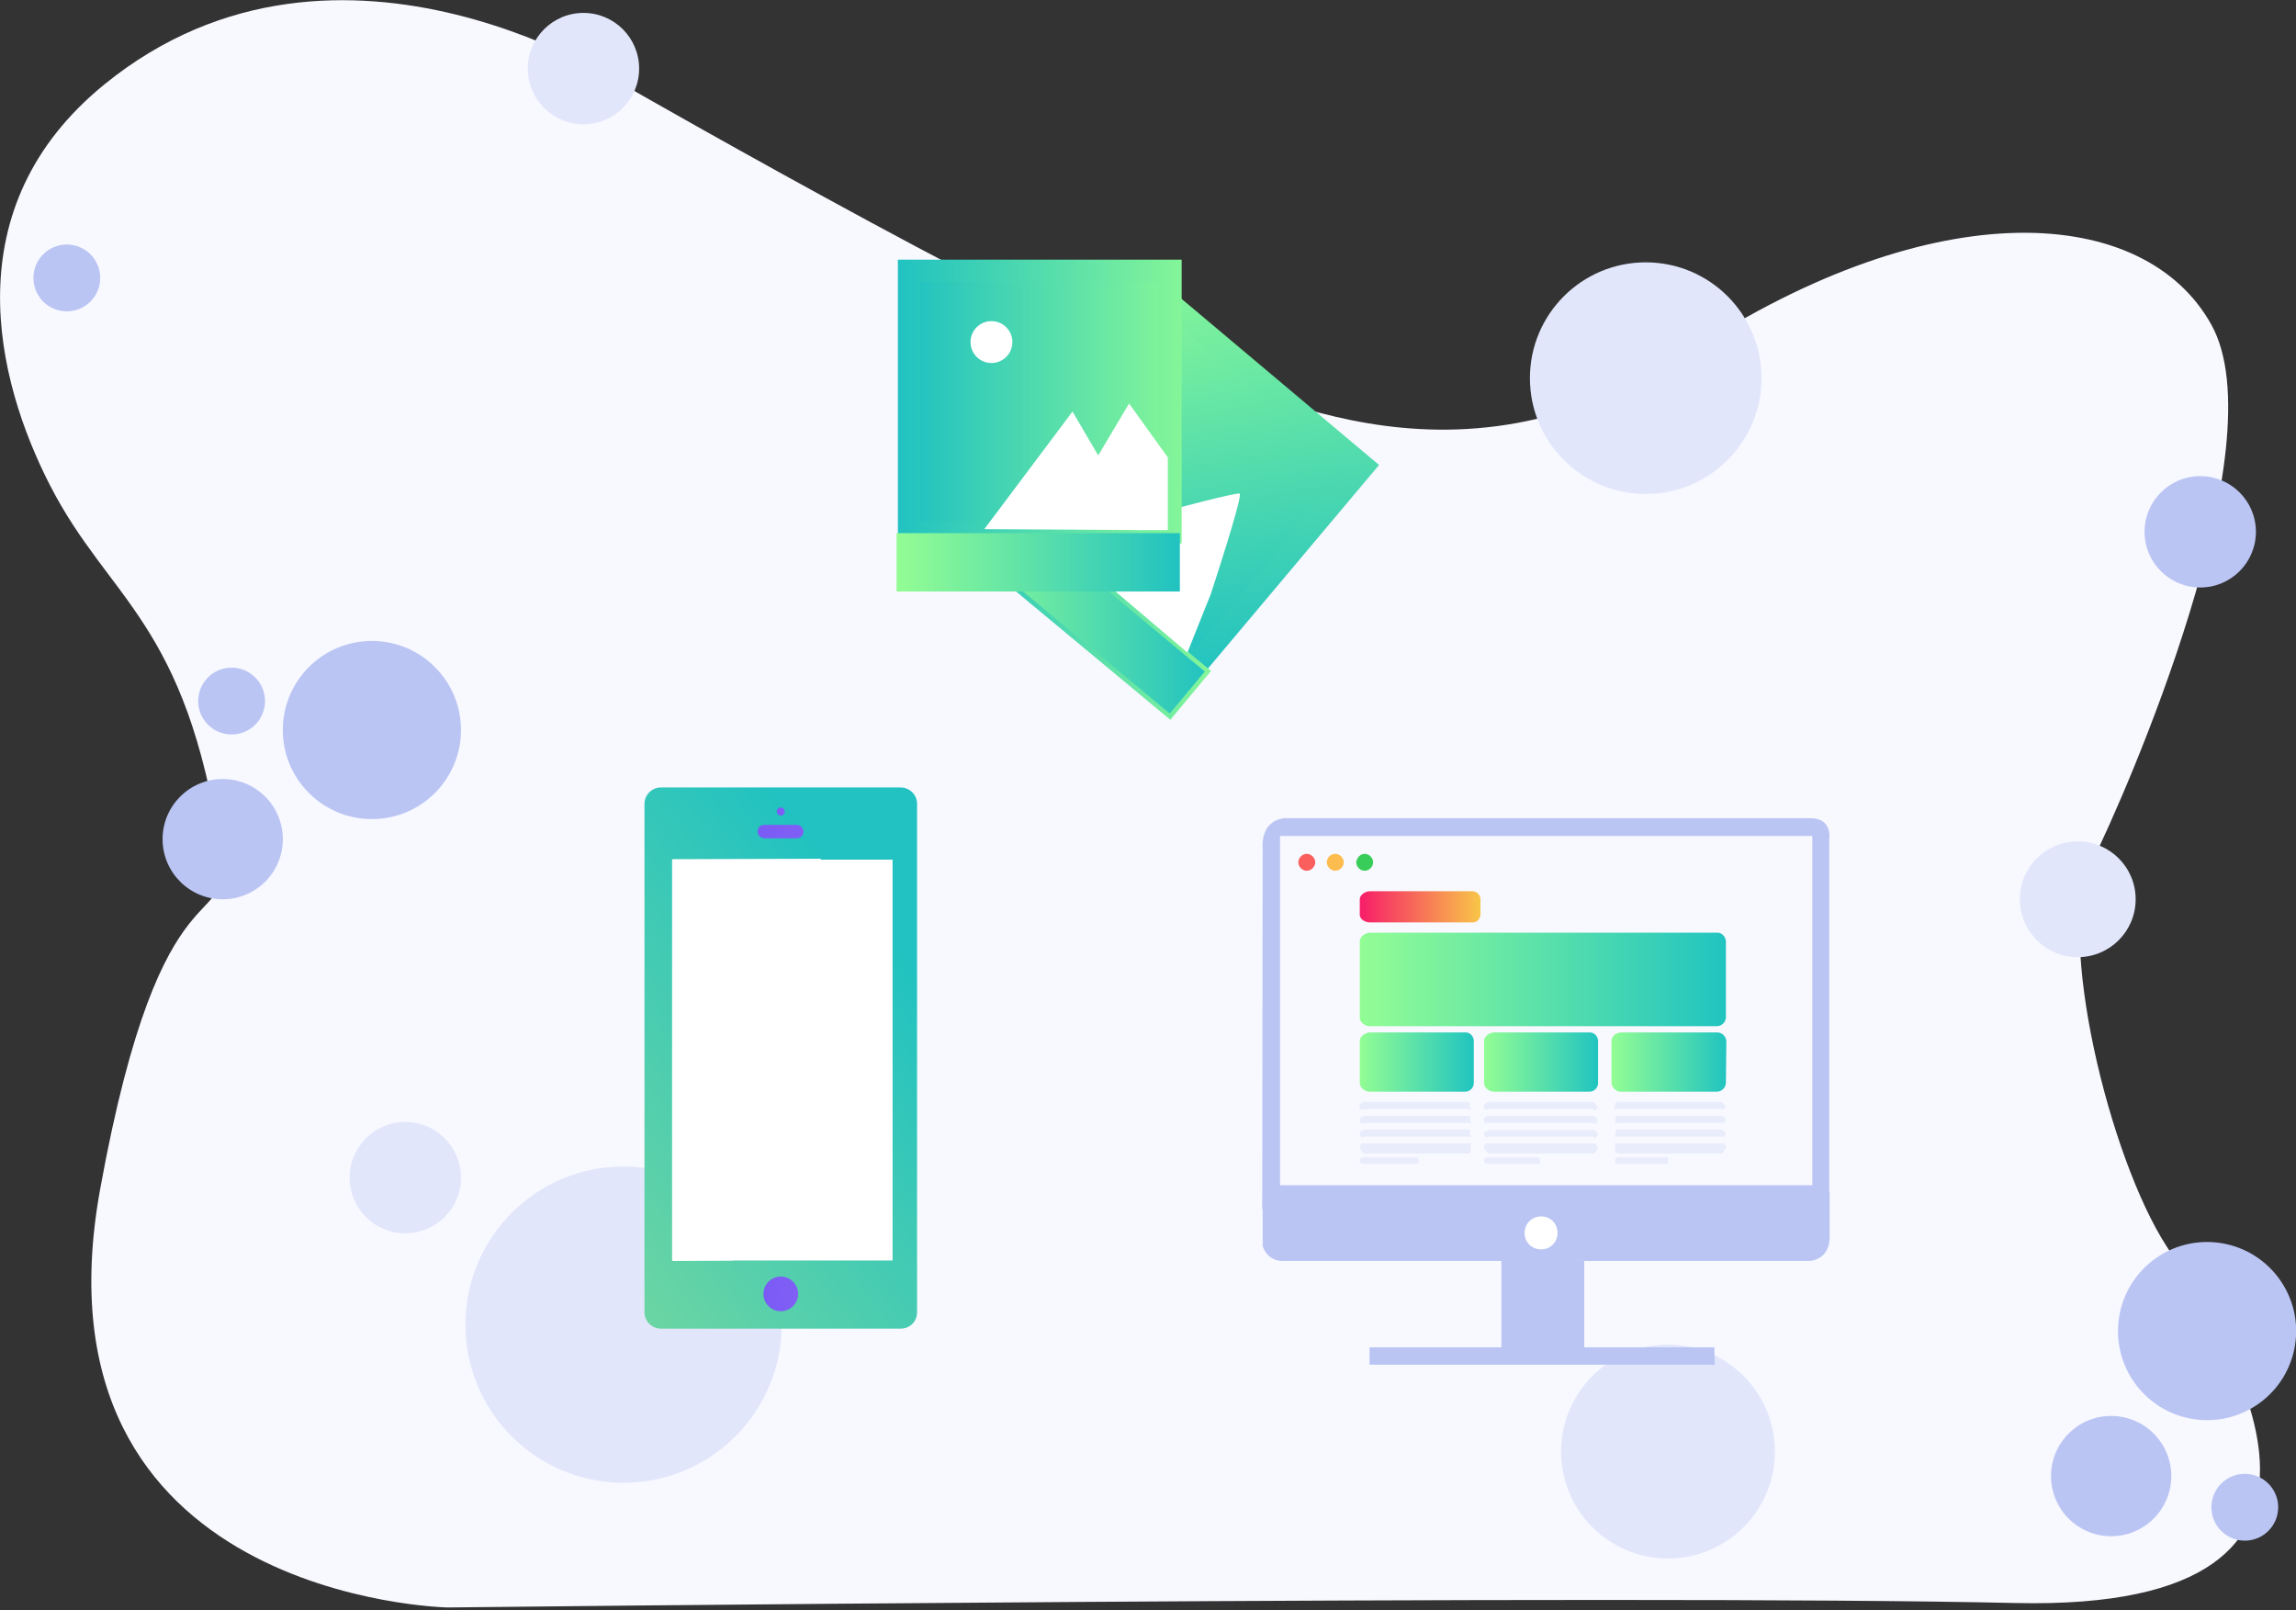 <svg width="365" height="256" viewBox="0 0 365 256" fill="none" xmlns="http://www.w3.org/2000/svg">
<rect x="0" y="0" width="365" height="256" fill="#333333" stroke="none"/>
<g clip-path="url(#clip0)">
<path d="M35.048 135.167C29.596 98.702 17.347 95.516 7.93 77.107C-0.637 60.397 -7.505 32.995 16.639 13.382C54.166 -17.064 100.189 14.09 100.189 14.09C100.189 14.09 173.118 55.865 185.863 57.989C198.608 60.113 229.762 81.355 268.705 55.865C307.648 30.375 340.926 32.499 351.547 51.617C362.168 70.734 338.094 125.962 332.43 137.291C326.765 148.62 335.262 184.022 344.466 198.183C353.671 212.344 382.701 256.243 320.393 254.827C258.084 253.411 71.159 255.535 71.159 255.535C71.159 255.535 4.036 254.261 15.931 188.979C25.844 134.459 37.173 149.328 35.048 135.167Z" fill="#F8F8FF"/>
<path d="M59.122 130.211C66.943 130.211 73.283 123.871 73.283 116.05C73.283 108.229 66.943 101.889 59.122 101.889C51.301 101.889 44.961 108.229 44.961 116.05C44.961 123.871 51.301 130.211 59.122 130.211Z" fill="#BAC5F4"/>
<path d="M35.402 142.956C40.681 142.956 44.961 138.676 44.961 133.397C44.961 128.118 40.681 123.838 35.402 123.838C30.123 123.838 25.844 128.118 25.844 133.397C25.844 138.676 30.123 142.956 35.402 142.956Z" fill="#BAC5F4"/>
<path d="M36.819 116.758C39.752 116.758 42.129 114.38 42.129 111.447C42.129 108.515 39.752 106.137 36.819 106.137C33.886 106.137 31.508 108.515 31.508 111.447C31.508 114.38 33.886 116.758 36.819 116.758Z" fill="#BAC5F4"/>
<path d="M364.842 213.866C366.095 206.146 360.853 198.872 353.133 197.62C345.413 196.367 338.139 201.609 336.886 209.329C335.633 217.049 340.876 224.323 348.596 225.576C356.316 226.829 363.59 221.586 364.842 213.866Z" fill="#BAC5F4"/>
<path d="M10.621 49.493C13.554 49.493 15.931 47.115 15.931 44.182C15.931 41.25 13.554 38.872 10.621 38.872C7.688 38.872 5.311 41.25 5.311 44.182C5.311 47.115 7.688 49.493 10.621 49.493Z" fill="#BAC5F4"/>
<path d="M99.127 235.71C113.009 235.71 124.263 224.456 124.263 210.574C124.263 196.692 113.009 185.438 99.127 185.438C85.245 185.438 73.991 196.692 73.991 210.574C73.991 224.456 85.245 235.71 99.127 235.71Z" fill="#E1E6FB"/>
<path d="M265.165 247.747C274.55 247.747 282.158 240.139 282.158 230.754C282.158 221.369 274.55 213.76 265.165 213.76C255.78 213.76 248.172 221.369 248.172 230.754C248.172 240.139 255.78 247.747 265.165 247.747Z" fill="#E1E6FB"/>
<path d="M330.306 152.16C335.389 152.16 339.51 148.039 339.51 142.956C339.51 137.872 335.389 133.751 330.306 133.751C325.222 133.751 321.101 137.872 321.101 142.956C321.101 148.039 325.222 152.16 330.306 152.16Z" fill="#E1E6FB"/>
<path d="M261.625 78.523C271.792 78.523 280.034 70.281 280.034 60.114C280.034 49.947 271.792 41.704 261.625 41.704C251.457 41.704 243.215 49.947 243.215 60.114C243.215 70.281 251.457 78.523 261.625 78.523Z" fill="#E1E6FB"/>
<path d="M92.754 19.755C97.642 19.755 101.605 15.792 101.605 10.904C101.605 6.016 97.642 2.053 92.754 2.053C87.866 2.053 83.904 6.016 83.904 10.904C83.904 15.792 87.866 19.755 92.754 19.755Z" fill="#E1E6FB"/>
<path d="M64.433 196.059C69.321 196.059 73.283 192.097 73.283 187.209C73.283 182.321 69.321 178.358 64.433 178.358C59.545 178.358 55.582 182.321 55.582 187.209C55.582 192.097 59.545 196.059 64.433 196.059Z" fill="#E1E6FB"/>
<path d="M349.777 93.392C354.665 93.392 358.628 89.429 358.628 84.541C358.628 79.653 354.665 75.691 349.777 75.691C344.889 75.691 340.926 79.653 340.926 84.541C340.926 89.429 344.889 93.392 349.777 93.392Z" fill="#BAC5F4"/>
<path d="M335.616 244.207C340.895 244.207 345.174 239.927 345.174 234.648C345.174 229.369 340.895 225.089 335.616 225.089C330.337 225.089 326.057 229.369 326.057 234.648C326.057 239.927 330.337 244.207 335.616 244.207Z" fill="#BAC5F4"/>
<path d="M356.857 244.915C359.79 244.915 362.168 242.537 362.168 239.604C362.168 236.671 359.79 234.294 356.857 234.294C353.924 234.294 351.547 236.671 351.547 239.604C351.547 242.537 353.924 244.915 356.857 244.915Z" fill="#BAC5F4"/>
<path d="M204.06 200.449H287.752C287.752 200.449 290.867 200.308 290.867 196.626V189.404H200.732V198.113C201.228 199.599 202.503 200.52 204.06 200.449Z" fill="#BAC5F4"/>
<path d="M200.732 135.096L200.662 192.236L290.796 191.386V133.397C290.796 133.397 291.363 130.069 287.823 130.069H204.131C204.131 130.14 200.378 130.14 200.732 135.096Z" fill="#BAC5F4"/>
<path d="M238.684 215.814V199.883L251.853 200.449V214.398L238.684 215.814Z" fill="#BAC5F4"/>
<path d="M217.726 214.185H272.529L272.599 216.947H217.726V214.185Z" fill="#BAC5F4"/>
<path d="M244.986 193.368C246.472 193.368 247.605 194.501 247.605 195.988C247.605 197.475 246.472 198.608 244.986 198.608C243.499 198.608 242.366 197.475 242.366 195.988C242.366 194.501 243.569 193.368 244.986 193.368Z" fill="white"/>
<path d="M288.106 132.901H203.494V188.412H288.106V132.901Z" fill="#F8F8FF"/>
<path d="M207.742 135.733C208.45 135.733 209.088 136.37 209.088 137.078C209.088 137.787 208.45 138.424 207.742 138.424C207.034 138.424 206.397 137.787 206.397 137.078C206.397 136.37 207.034 135.733 207.742 135.733Z" fill="#FA5F5D"/>
<path d="M212.274 135.733C212.982 135.733 213.619 136.37 213.619 137.078C213.619 137.787 212.982 138.424 212.274 138.424C211.565 138.424 210.928 137.787 210.928 137.078C210.928 136.37 211.495 135.733 212.274 135.733Z" fill="#FDBC4E"/>
<path d="M216.947 135.733C217.655 135.733 218.292 136.37 218.292 137.078C218.292 137.787 217.655 138.424 216.947 138.424C216.239 138.424 215.602 137.787 215.602 137.078C215.672 136.37 216.239 135.733 216.947 135.733Z" fill="#37CD58"/>
<path d="M235.356 145.433C235.285 146.142 234.719 146.708 234.011 146.637H217.796C216.947 146.637 216.168 146.071 216.168 145.433V142.955C216.168 142.318 216.947 141.681 217.796 141.681H233.94C234.648 141.61 235.285 142.176 235.356 142.884V142.955V145.433Z" fill="url(#paint0_linear)"/>
<path d="M274.37 161.789C274.299 162.568 273.662 163.135 272.883 163.135H217.796C216.947 163.135 216.168 162.497 216.168 161.789V149.611C216.168 148.903 217.018 148.266 217.796 148.266H272.883C273.662 148.195 274.299 148.832 274.37 149.611V161.789Z" fill="url(#paint1_linear)"/>
<path d="M234.294 172.198C234.294 172.906 233.657 173.543 232.949 173.543H217.796C216.947 173.543 216.168 172.906 216.168 172.198V165.471C216.168 164.763 217.018 164.126 217.796 164.126H232.878C233.586 164.055 234.223 164.622 234.294 165.401V165.471V172.198Z" fill="url(#paint2_linear)"/>
<path d="M254.048 172.198C254.048 172.906 253.411 173.543 252.703 173.543H237.551C236.701 173.543 235.922 172.906 235.922 172.198V165.471C235.922 164.763 236.772 164.126 237.551 164.126H252.632C253.34 164.055 253.978 164.622 254.048 165.401V165.471V172.198Z" fill="url(#paint3_linear)"/>
<path d="M274.369 172.198C274.298 172.977 273.661 173.543 272.882 173.543H257.801C256.951 173.614 256.314 172.977 256.172 172.198V165.471C256.243 164.622 256.951 164.126 257.801 164.126H272.882C273.661 164.055 274.369 164.692 274.44 165.471L274.369 172.198Z" fill="url(#paint4_linear)"/>
<path d="M254.048 176.021C253.907 176.304 253.694 176.446 253.411 176.517C253.34 176.517 253.34 176.517 253.27 176.304H236.701C236.347 176.517 235.852 176.304 235.852 176.021V175.809C235.852 175.525 236.347 175.242 236.701 175.171H253.27C253.553 175.242 253.694 175.455 253.765 175.667C253.765 175.738 253.765 175.738 253.907 175.809L254.048 176.021Z" fill="#E9EDFB"/>
<path d="M254.048 178.146C253.907 178.429 253.694 178.641 253.411 178.712C253.411 178.712 253.34 178.712 253.34 178.5H236.701C236.347 178.712 235.852 178.5 235.852 178.146V177.933C235.852 177.65 236.347 177.438 236.701 177.367H253.27C253.553 177.438 253.836 177.65 253.907 177.933L254.048 178.146Z" fill="#E9EDFB"/>
<path d="M254.048 180.34C253.907 180.694 253.694 180.907 253.411 180.977C253.411 180.836 253.411 180.836 253.411 180.694H236.772C236.489 180.836 236.135 180.836 235.993 180.553C235.922 180.482 235.922 180.411 235.922 180.411V180.199C235.922 179.915 236.418 179.774 236.772 179.632H253.34C253.624 179.703 253.907 179.915 253.978 180.199L254.048 180.34Z" fill="#E9EDFB"/>
<path d="M254.048 182.465C253.907 182.819 253.694 183.102 253.411 183.385H236.772C236.418 183.102 235.922 182.748 235.922 182.465V182.252C235.922 181.969 236.418 181.615 236.772 181.757H253.34C253.553 181.686 253.765 181.898 253.836 182.111C253.836 182.181 253.836 182.252 253.836 182.252C253.836 182.252 253.836 182.252 253.978 182.323L254.048 182.465Z" fill="#E9EDFB"/>
<path d="M244.844 184.659C244.844 184.943 244.702 185.013 244.348 185.013H236.701C236.347 185.013 235.922 184.872 235.922 184.659V184.447C235.922 184.164 236.347 183.951 236.701 183.951H244.348C244.631 183.951 244.844 184.164 244.844 184.447V184.659Z" fill="#E9EDFB"/>
<path d="M274.37 176.021C274.016 176.304 274.087 176.517 273.733 176.304H257.164C256.881 176.517 256.598 176.375 256.598 176.092C256.598 176.092 256.598 176.092 256.739 176.021V175.809C256.598 175.525 256.81 175.242 257.093 175.171H273.662C274.016 175.313 273.945 175.525 274.299 175.809V176.021H274.37Z" fill="#E9EDFB"/>
<path d="M274.369 178.146C274.015 178.429 274.086 178.712 273.732 178.5H257.164C256.81 178.712 256.597 178.5 256.81 178.146V177.933C256.668 177.65 256.881 177.438 257.164 177.367H273.732C274.086 177.508 274.015 177.65 274.369 177.933V178.146Z" fill="#E9EDFB"/>
<path d="M274.369 180.34C274.015 180.624 274.086 180.978 273.732 180.694H257.164C256.81 180.907 256.597 180.694 256.81 180.34V180.128C256.668 179.845 256.881 179.703 257.164 179.562H273.732C274.086 179.703 274.015 179.845 274.369 180.128V180.34Z" fill="#E9EDFB"/>
<path d="M274.369 182.465C274.015 182.748 274.086 183.102 273.732 183.385H257.164C256.81 183.031 256.597 182.748 256.81 182.465V182.252C256.668 182.111 256.668 181.898 256.81 181.827C256.951 181.757 257.022 181.686 257.164 181.757H273.803C274.157 181.615 274.086 181.969 274.44 182.252V182.465H274.369Z" fill="#E9EDFB"/>
<path d="M265.236 184.659C265.236 184.943 265.236 185.013 264.953 185.013H257.235C256.881 185.013 256.739 184.872 256.739 184.659V184.447C256.739 184.164 256.952 183.951 257.235 183.951H264.882C265.236 183.951 265.165 184.164 265.165 184.447L265.236 184.659Z" fill="#E9EDFB"/>
<path d="M233.728 176.021C233.94 176.304 233.869 176.517 233.515 176.304H216.876C216.664 176.446 216.38 176.446 216.239 176.233C216.168 176.163 216.168 176.092 216.097 176.021V175.809C216.239 175.455 216.451 175.242 216.805 175.171H233.374C233.728 175.313 233.798 175.525 233.586 175.809L233.728 176.021Z" fill="#E9EDFB"/>
<path d="M233.728 178.146C233.94 178.429 233.869 178.712 233.515 178.5H216.876C216.522 178.783 216.239 178.5 216.168 178.146V177.933C216.239 177.65 216.522 177.438 216.876 177.367H233.444C233.798 177.508 233.869 177.65 233.657 177.933L233.728 178.146Z" fill="#E9EDFB"/>
<path d="M233.728 180.34C233.94 180.624 233.869 180.978 233.515 180.694H216.876C216.522 180.978 216.239 180.694 216.168 180.34V180.128C216.239 179.845 216.522 179.703 216.876 179.562H233.444C233.798 179.703 233.869 179.845 233.657 180.128L233.728 180.34Z" fill="#E9EDFB"/>
<path d="M228.771 181.757H233.515C233.869 181.615 233.94 181.969 233.728 182.252V182.465C233.94 182.748 233.869 183.102 233.515 183.385H216.876C216.522 183.173 216.31 182.819 216.168 182.465V182.252C216.239 181.898 216.522 181.686 216.876 181.757H228.771Z" fill="#E9EDFB"/>
<path d="M225.514 184.659C225.514 184.943 225.373 185.013 225.019 185.013H216.805C216.451 185.013 216.168 184.872 216.168 184.659V184.447C216.239 184.164 216.522 183.951 216.805 183.951H225.019C225.302 183.951 225.514 184.164 225.514 184.376C225.514 184.376 225.514 184.376 225.514 184.447V184.659Z" fill="#E9EDFB"/>
<path d="M158.533 79.16L185.085 47.51L216.734 74.133L190.183 105.712L158.533 79.16Z" fill="url(#paint5_linear)" stroke="url(#paint6_linear)" stroke-width="3.547" stroke-miterlimit="10"/>
<path d="M150.673 84.541L156.692 77.319L192.023 106.703L186.005 113.925L150.673 84.541Z" fill="url(#paint7_linear)" stroke="url(#paint8_linear)" stroke-width="0.709" stroke-miterlimit="10"/>
<path d="M197.051 78.452C194.785 78.452 167.879 86.028 167.879 86.028L188.766 103.73L192.448 94.525C192.448 94.525 197.759 78.452 197.051 78.452Z" fill="white"/>
<path d="M186.43 43.404H144.867V84.966H186.43V43.404Z" fill="url(#paint9_linear)" stroke="url(#paint10_linear)" stroke-width="0.709" stroke-miterlimit="10"/>
<path d="M186.076 43.05H144.513V84.612H186.076V43.05Z" stroke="url(#paint11_linear)" stroke-width="3.547" stroke-miterlimit="10"/>
<path d="M187.563 84.754H142.531V94.029H187.563V84.754Z" fill="url(#paint12_linear)"/>
<path d="M167.737 83.904L179.491 64.149L185.651 72.717V84.258H180.836L167.737 83.904Z" fill="white"/>
<path d="M156.479 84.117L170.499 65.424L181.544 84.258L156.479 84.117Z" fill="white"/>
<path d="M157.613 51.05C159.453 51.05 160.94 52.537 160.94 54.378C160.94 56.219 159.453 57.706 157.613 57.706C155.772 57.706 154.285 56.219 154.285 54.378C154.285 52.537 155.772 51.05 157.613 51.05Z" fill="white"/>
<path d="M145.788 208.592C145.788 210.079 144.655 211.212 143.168 211.212H105.075C103.659 211.212 102.455 210.079 102.455 208.592V127.804C102.455 126.388 103.588 125.184 105.075 125.184H143.168C144.584 125.184 145.788 126.317 145.788 127.804V208.592Z" fill="url(#paint13_linear)"/>
<path d="M141.894 136.654H106.845V200.378H141.894V136.654Z" fill="white"/>
<path d="M106.916 200.449V136.583L130.494 136.512L116.475 200.378L106.916 200.449Z" fill="white"/>
<path d="M121.502 131.485H126.67C127.024 131.485 127.378 131.768 127.378 132.193C127.378 132.547 127.095 132.901 126.67 132.901H121.502C121.147 132.901 120.793 132.617 120.793 132.193C120.793 131.768 121.077 131.485 121.502 131.485Z" fill="url(#paint14_linear)" stroke="url(#paint15_linear)" stroke-width="0.709" stroke-miterlimit="10"/>
<path d="M124.122 129.644C124.474 129.644 124.759 129.359 124.759 129.007C124.759 128.655 124.474 128.369 124.122 128.369C123.77 128.369 123.484 128.655 123.484 129.007C123.484 129.359 123.77 129.644 124.122 129.644Z" fill="url(#paint16_linear)"/>
<path d="M124.121 203.635C125.254 203.635 126.175 204.555 126.175 205.688C126.175 206.821 125.254 207.742 124.121 207.742C122.988 207.742 122.068 206.821 122.068 205.688C122.139 204.555 122.988 203.635 124.121 203.635Z" fill="url(#paint17_linear)" stroke="url(#paint18_linear)" stroke-width="0.709" stroke-miterlimit="10"/>
<path d="M124.121 207.742C125.255 207.742 126.175 206.822 126.175 205.688C126.175 204.554 125.255 203.635 124.121 203.635C122.987 203.635 122.068 204.554 122.068 205.688C122.068 206.822 122.987 207.742 124.121 207.742Z" stroke="url(#paint19_linear)" stroke-width="1.419" stroke-miterlimit="10"/>
</g>
<defs>
<linearGradient id="paint0_linear" x1="216.144" y1="144.146" x2="235.373" y2="144.146" gradientUnits="userSpaceOnUse">
<stop stop-color="#F71D69"/>
<stop offset="1" stop-color="#F8C648"/>
</linearGradient>
<linearGradient id="paint1_linear" x1="216.144" y1="155.684" x2="274.381" y2="155.684" gradientUnits="userSpaceOnUse">
<stop stop-color="#93FD94"/>
<stop offset="1" stop-color="#21C4C0"/>
</linearGradient>
<linearGradient id="paint2_linear" x1="216.144" y1="168.868" x2="234.274" y2="168.868" gradientUnits="userSpaceOnUse">
<stop stop-color="#93FD94"/>
<stop offset="1" stop-color="#21C4C0"/>
</linearGradient>
<linearGradient id="paint3_linear" x1="235.922" y1="168.868" x2="254.053" y2="168.868" gradientUnits="userSpaceOnUse">
<stop stop-color="#93FD94"/>
<stop offset="1" stop-color="#21C4C0"/>
</linearGradient>
<linearGradient id="paint4_linear" x1="256.25" y1="168.869" x2="274.381" y2="168.869" gradientUnits="userSpaceOnUse">
<stop stop-color="#93FD94"/>
<stop offset="1" stop-color="#21C4C0"/>
</linearGradient>
<linearGradient id="paint5_linear" x1="192.528" y1="105.335" x2="182.691" y2="47.94" gradientUnits="userSpaceOnUse">
<stop stop-color="#21C2C1"/>
<stop offset="1" stop-color="#84F599"/>
</linearGradient>
<linearGradient id="paint6_linear" x1="193.001" y1="108.105" x2="182.322" y2="45.785" gradientUnits="userSpaceOnUse">
<stop stop-color="#21C2C1"/>
<stop offset="1" stop-color="#84F599"/>
</linearGradient>
<linearGradient id="paint7_linear" x1="150.74" y1="95.707" x2="191.965" y2="95.514" gradientUnits="userSpaceOnUse">
<stop stop-color="#93FD93"/>
<stop offset="1" stop-color="#21C2C1"/>
</linearGradient>
<linearGradient id="paint8_linear" x1="150.241" y1="95.71" x2="192.464" y2="95.512" gradientUnits="userSpaceOnUse">
<stop stop-color="#21C2C1"/>
<stop offset="1" stop-color="#84F599"/>
</linearGradient>
<linearGradient id="paint9_linear" x1="144.863" y1="64.174" x2="186.43" y2="64.174" gradientUnits="userSpaceOnUse">
<stop stop-color="#21C2C1"/>
<stop offset="1" stop-color="#84F599"/>
</linearGradient>
<linearGradient id="paint10_linear" x1="144.509" y1="64.174" x2="186.784" y2="64.174" gradientUnits="userSpaceOnUse">
<stop stop-color="#21C2C1"/>
<stop offset="1" stop-color="#84F599"/>
</linearGradient>
<linearGradient id="paint11_linear" x1="142.764" y1="63.864" x2="187.871" y2="63.864" gradientUnits="userSpaceOnUse">
<stop stop-color="#21C2C1"/>
<stop offset="1" stop-color="#84F599"/>
</linearGradient>
<linearGradient id="paint12_linear" x1="142.549" y1="89.379" x2="187.611" y2="89.379" gradientUnits="userSpaceOnUse">
<stop stop-color="#93FD93"/>
<stop offset="1" stop-color="#21C2C1"/>
</linearGradient>
<linearGradient id="paint13_linear" x1="61.766" y1="216.691" x2="144.403" y2="152.395" gradientUnits="userSpaceOnUse">
<stop offset="0.001" stop-color="#93DF93"/>
<stop offset="0.999" stop-color="#21C2C1"/>
</linearGradient>
<linearGradient id="paint14_linear" x1="120.792" y1="132.18" x2="127.357" y2="132.18" gradientUnits="userSpaceOnUse">
<stop stop-color="#7A5BF5"/>
<stop offset="1" stop-color="#805FF5"/>
</linearGradient>
<linearGradient id="paint15_linear" x1="120.438" y1="132.18" x2="127.711" y2="132.18" gradientUnits="userSpaceOnUse">
<stop stop-color="#7A5BF5"/>
<stop offset="1" stop-color="#805FF5"/>
</linearGradient>
<linearGradient id="paint16_linear" x1="123.484" y1="128.985" x2="124.71" y2="128.985" gradientUnits="userSpaceOnUse">
<stop stop-color="#7A5BF5"/>
<stop offset="1" stop-color="#805FF5"/>
</linearGradient>
<linearGradient id="paint17_linear" x1="122.109" y1="205.673" x2="126.187" y2="205.673" gradientUnits="userSpaceOnUse">
<stop stop-color="#7A5BF5"/>
<stop offset="1" stop-color="#805FF5"/>
</linearGradient>
<linearGradient id="paint18_linear" x1="121.755" y1="205.673" x2="126.543" y2="205.673" gradientUnits="userSpaceOnUse">
<stop stop-color="#7A5BF5"/>
<stop offset="1" stop-color="#805FF5"/>
</linearGradient>
<linearGradient id="paint19_linear" x1="121.401" y1="205.673" x2="126.898" y2="205.673" gradientUnits="userSpaceOnUse">
<stop stop-color="#7A5BF5"/>
<stop offset="1" stop-color="#805FF5"/>
</linearGradient>
<clipPath id="clip0">
<rect width="365" height="255.535" fill="white"/>
</clipPath>
</defs>
</svg>
